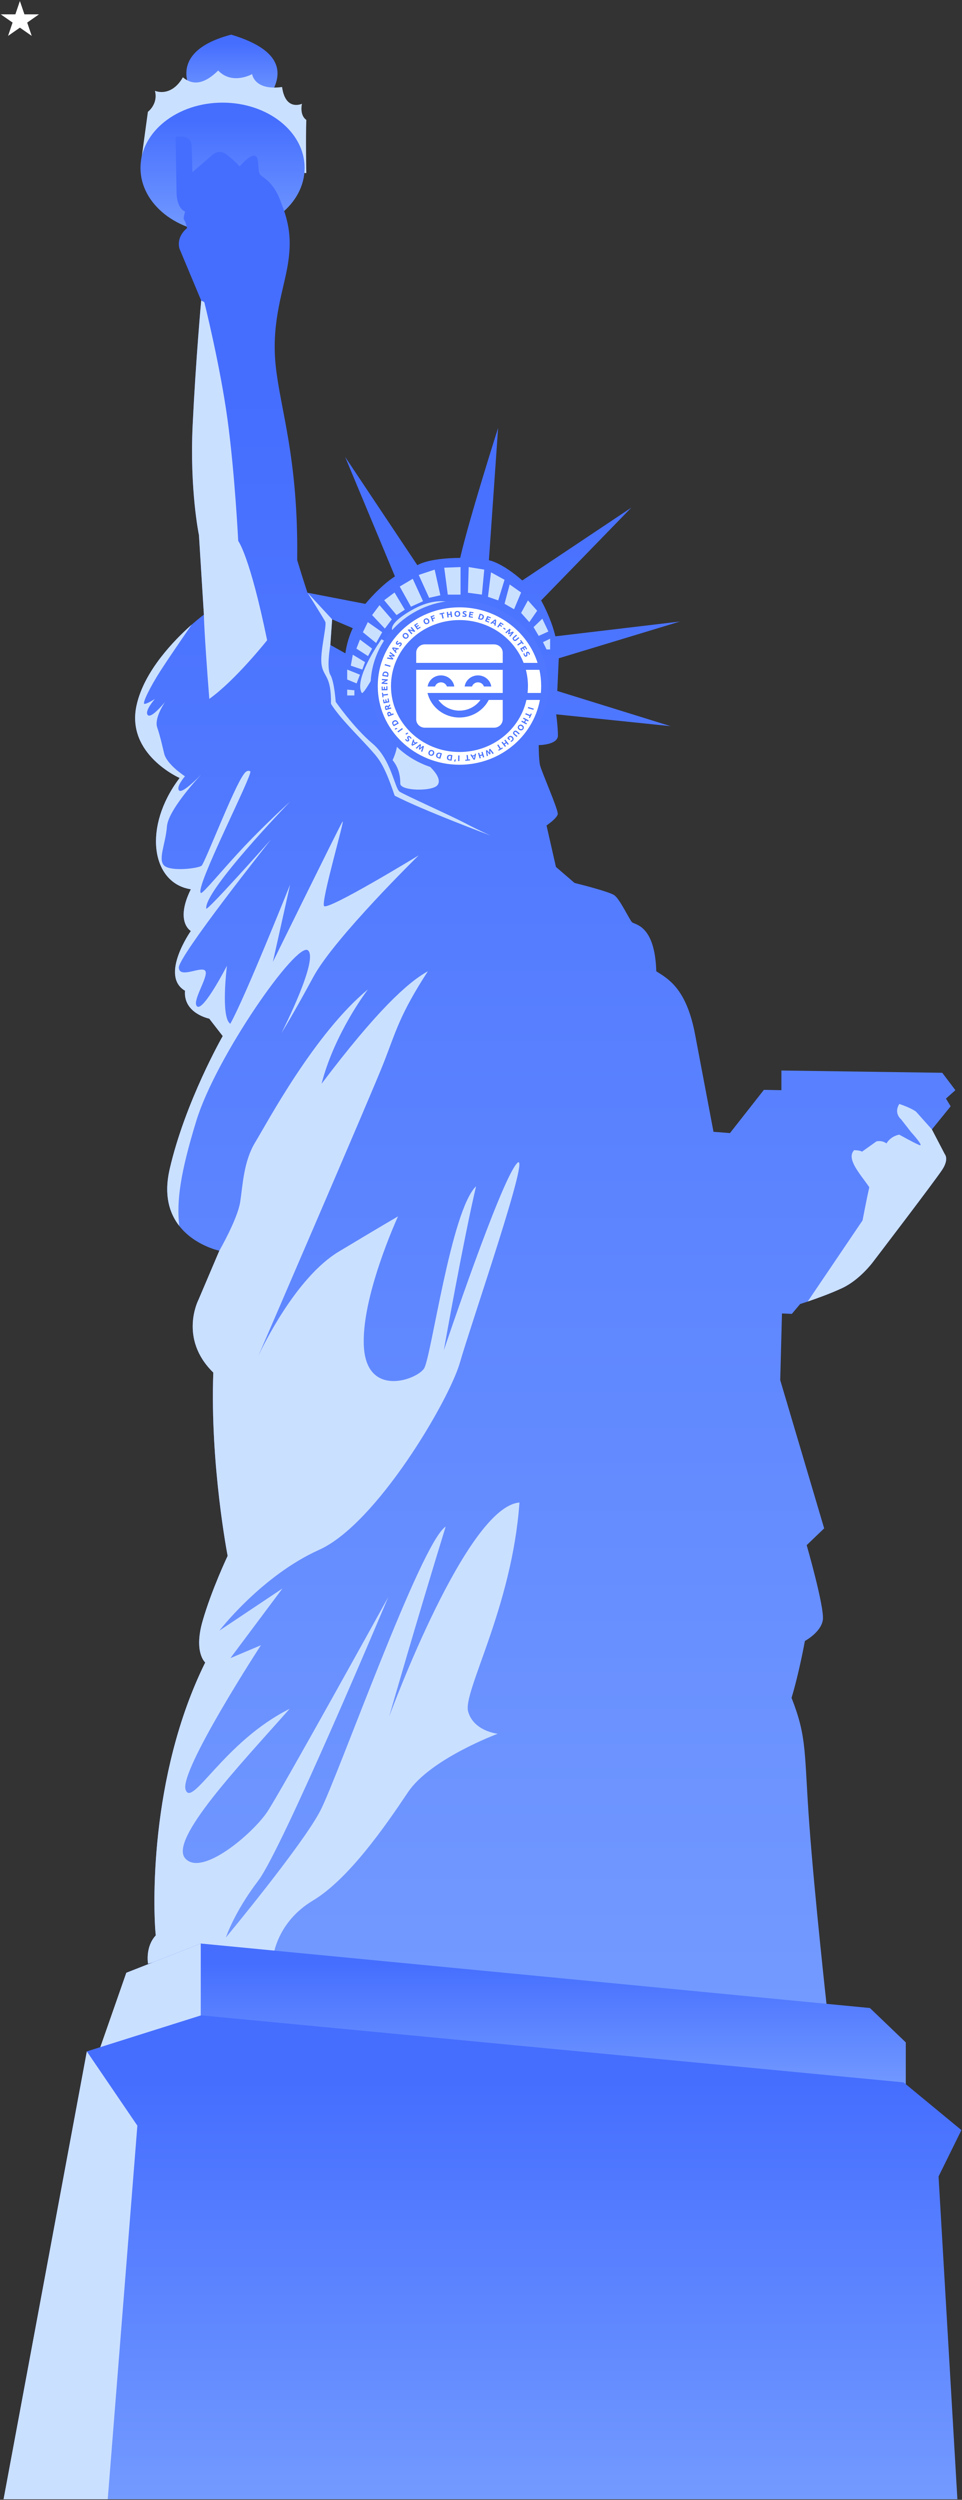 <svg width="308" height="800" viewBox="0 0 308 800" fill="none" xmlns="http://www.w3.org/2000/svg">
    <rect x="0" y="0" width="308" height="800" fill="#333333" stroke="none"/>
    <path d="M61.023 28.522C61.023 28.522 53.478 16.451 74.021 11.086C92.999 16.766 90.1 25.729 85.223 32.23L61.023 28.522Z" fill="url(#paint0_linear_1844:16902)"/>
    <path d="M45.258 51.087L47.35 35.781C47.35 35.781 50.694 33.304 49.607 29.075C52.836 30.211 56.279 28.76 58.552 24.736C62.11 27.734 65.883 26.487 69.853 22.574C74.383 27.324 80.726 23.71 80.726 23.71C80.726 23.71 81.368 29.075 90.314 27.844C91.384 35.687 96.672 33.209 96.672 33.209C96.672 33.209 95.816 36.823 98.073 38.369C97.859 44.255 98.073 55.395 98.073 55.395L45.258 51.087Z" fill="#CAE0FF"/>
    <path d="M71.254 74.628C85.765 74.628 97.529 65.275 97.529 53.737C97.529 42.199 85.765 32.845 71.254 32.845C56.742 32.845 44.978 42.199 44.978 53.737C44.978 65.275 56.742 74.628 71.254 74.628Z" fill="url(#paint1_linear_1844:16902)"/>
    <path d="M302.864 351.57L305.879 348.888L301.678 343.318L250.181 342.592V348.888L244.58 348.777L233.707 362.616L228.436 362.205C228.436 362.205 225.306 345.7 222.522 330.947C219.721 316.194 213.791 313.196 210.117 310.829C209.689 295.965 203.231 295.965 202.374 295.145C201.501 294.324 198.486 287.713 196.658 286.482C194.846 285.235 183.956 282.569 183.956 282.569L177.993 277.441L174.978 264.17C174.978 264.17 178.355 261.898 178.57 260.525C178.784 259.153 173.331 246.829 172.903 244.904C172.474 242.995 172.474 238.451 172.474 238.451C172.474 238.451 178.718 238.451 178.635 235.279C178.57 232.123 178.075 228.604 178.075 228.604L214.697 232.391L178.421 221.125L178.899 210.664L217.678 198.908L177.812 203.642C176.411 197.662 173.249 192.155 173.249 192.155L202.127 162.459L167.219 185.764C160.481 179.863 156.528 179.295 156.528 179.295L159.476 136.944C159.476 136.944 150.284 165.757 147.335 178.538C136.792 178.617 133.629 180.889 133.629 180.889L110.5 146.222L126.446 184.455C121.554 187.626 116.974 193.26 116.974 193.26L98.441 189.678C98.441 189.678 97.008 185.433 95.146 179.232C95.575 146.633 89.677 130.964 88.244 116.794C86.81 102.625 90.978 92.59 92.263 83.927C93.565 75.248 92.082 70.168 89.726 64.077C87.354 57.986 84.224 56.961 83.269 55.824C82.297 54.688 83.269 50.144 81.539 49.844C79.809 49.529 76.745 53.252 76.745 53.252C76.745 53.252 74.966 51.28 72.429 49.371C69.908 47.462 67.75 49.781 67.75 49.781L61.605 55.099C61.605 55.099 61.507 50.302 61.342 46.546C61.177 42.775 56.218 43.848 56.218 43.848L56.515 61.158C56.515 61.158 56.301 66.444 59.25 67.69C58.311 71.335 59.019 69.063 59.892 72.992C56.087 76.211 57.52 79.714 57.52 79.714L64.406 96.156C64.406 96.156 62.693 114.996 61.688 135.919C60.683 156.81 63.698 171.264 63.698 171.264L65.279 196.699C65.279 196.699 63.698 197.867 61.375 199.902C55.873 204.794 46.169 214.672 43.731 225.717C40.288 241.401 57.52 248.975 57.52 248.975C45.609 264.644 48.476 282.663 61.111 284.588C55.938 295.05 61.111 297.937 61.111 297.937C61.111 297.937 51.062 312.233 59.25 317.062C58.657 324.336 66.992 325.992 66.992 325.992L71.308 331.562C71.308 331.562 59.25 352.612 54.291 374.276C52.38 382.608 54.291 388.367 57.388 392.312C62.314 398.623 70.221 400.264 70.221 400.264L63.549 415.949C63.549 415.949 57.092 428.319 68.294 439.254C67.207 468.761 72.874 497.92 72.874 497.92C72.874 497.92 67.717 508.792 64.834 518.828C61.968 528.863 65.707 532.035 65.707 532.035C47.603 568.61 49.003 611.435 49.876 619.371C46.417 623.08 47.389 628.444 47.389 628.444L62.907 623.9L87.519 625.936L264.728 642.33C264.728 642.33 260.856 607.395 259.126 584.026C257.413 560.642 258.484 556.24 253.427 543.348C255.898 535.19 257.693 525.155 257.693 525.155C257.693 525.155 262.866 522.394 263.443 518.417C264.019 514.425 258.27 494.481 258.27 494.481L263.871 489.116L249.802 441.668L250.362 420.335L253.525 420.477L256.178 417.321C256.178 417.321 257.117 417.022 258.583 416.532C261.318 415.601 265.881 413.976 269.62 412.225C275.353 409.542 279.521 403.83 279.521 403.83C279.521 403.83 299.487 377.716 301.711 374.276C303.935 370.821 302.42 369.322 302.42 369.322L298.334 361.479L304.364 354.048L302.864 351.57ZM110.582 209.086L105.772 206.403L106.348 198.214L112.954 201.039C112.954 201.039 111.225 204.336 110.582 209.086Z" fill="url(#paint2_linear_1844:16902)"/>
    <path d="M134.057 273.733C134.057 273.733 107.057 300.147 100.319 312.644C93.927 324.478 90.468 330.048 90.105 330.616C90.731 329.401 102.082 306.916 98.589 304.123C94.998 301.235 69.151 338.095 62.841 358.734C57.734 375.365 56.482 384.391 57.388 392.312C54.308 388.367 52.397 382.608 54.291 374.276C59.25 352.612 71.309 331.563 71.309 331.563L66.993 325.993C66.993 325.993 58.657 324.336 59.233 317.062C51.046 312.249 61.095 297.938 61.095 297.938C61.095 297.938 55.922 295.05 61.095 284.589C48.459 282.664 45.593 264.644 57.504 248.975C57.504 248.975 40.272 241.401 43.715 225.733C46.137 214.688 55.84 204.794 61.358 199.918C58.558 203.974 53.781 210.948 51.474 214.53C48.097 219.753 45.445 225.181 46.236 225.26C46.993 225.323 49.415 223.792 49.596 223.682C49.431 223.887 46.186 227.563 47.306 228.826C48.394 230.056 52.413 225.165 52.858 224.613C52.496 225.165 49.365 229.899 50.321 232.755C51.326 235.784 51.688 237.504 52.545 241.102C53.402 244.715 59.217 248.423 59.217 248.423C59.217 248.423 56.153 251.973 57.388 253.015C58.443 253.883 63.088 249.228 64.456 247.839C62.545 249.875 53.846 259.468 53.451 264.47C53.023 270.088 50.453 275.105 52.611 277.046C54.769 278.971 63.451 277.93 64.538 277.046C65.609 276.147 75.015 251.532 78.178 247.603C78.178 247.603 79.035 246.23 80.122 246.845C81.193 247.461 62.1 284.525 64.324 285.772C64.933 286.119 71.21 278.293 78.244 270.845C84.982 263.713 92.445 256.928 92.873 256.549C92.049 257.401 65.263 285.172 66.037 290.774C66.251 291.721 86.053 269.457 86.761 268.652C85.904 269.788 56.894 306.237 57.24 309.756C57.586 313.338 64.785 308.872 65.773 310.782C66.778 312.707 61.111 320.833 63.187 322.127C65.279 323.437 72.659 309.062 72.659 309.062C72.659 309.062 70.584 325.567 73.73 327.634C78.261 319.65 92.445 284.194 92.889 283.09L87.371 307.815C87.371 307.815 108.474 264.896 109.627 262.987C110.78 261.062 102.741 288.297 103.746 289.938C104.767 291.594 134.057 273.733 134.057 273.733Z" fill="#CAE0FF"/>
    <path d="M159.345 554.851C159.345 554.851 137.797 562.835 130.615 573.565C123.432 584.295 111.653 601.352 100.171 608.232C88.689 615.111 87.519 625.936 87.519 625.936L62.907 623.9L47.405 628.445C47.405 628.445 46.433 623.08 49.876 619.372C49.02 611.435 47.62 568.626 65.708 532.035C65.708 532.035 61.985 528.863 64.851 518.828C67.718 508.792 72.89 497.921 72.89 497.921C72.89 497.921 67.223 468.761 68.294 439.254C57.092 428.32 63.55 415.949 63.55 415.949L70.222 400.264C70.222 400.264 76.037 390.15 76.894 384.691C77.75 379.231 77.964 371.704 81.737 365.519C85.509 359.334 100.682 330.758 117.814 316.62C117.485 317.046 107.09 330.695 102.955 346.837C120.401 323.736 130.417 314.442 136.99 310.829C127.946 324.762 126.76 330.127 122.888 340.02C119.132 349.614 84.883 428.903 82.742 433.858C83.928 431.318 94.669 408.832 108.49 400.533C122.674 392.012 127.172 389.424 127.435 389.267C127.27 389.645 115.393 415.507 116.529 431.349C117.683 447.302 133.481 441.527 135.771 437.945C138.077 434.363 144.387 387.326 152.426 379.626C148.456 396.414 142.278 431.065 142.097 432.138C142.509 430.923 159.954 378.994 165.358 372.462C170.811 365.866 150.713 423.901 147.27 436.004C143.827 448.106 120.566 487.727 102.181 495.98C83.796 504.232 70.238 521.842 70.238 521.842L90.418 508.366L73.763 530.646L83.532 526.512C83.532 526.512 57.389 566.67 59.415 572.729C61.425 578.772 71.754 557.329 92.725 546.867C76.926 564.745 54.028 588.681 59.3 594.725C64.588 600.768 80.946 586.741 85.542 579.877C90.089 573.06 123.646 512.311 124.305 511.112C123.794 512.343 90.369 591.774 82.676 601.873C74.917 612.05 72.33 620.034 72.33 620.034C72.33 620.034 96.744 590.606 102.494 579.593C108.227 568.595 134.651 493.771 142.69 488.548C133.432 518.623 124.997 547.924 124.618 549.297C125.376 547.262 149.428 482.189 166.313 480.848C163.941 514.41 148.159 541.36 149.872 547.688C151.586 554.031 159.345 554.851 159.345 554.851Z" fill="#CAE0FF"/>
    <path d="M85.526 204.889C85.526 204.889 75.394 217.685 67.009 223.666C65.279 201.386 65.279 196.699 65.279 196.699L63.698 171.264C63.698 171.264 60.683 156.826 61.688 135.919C62.693 115.012 64.423 96.171 64.423 96.171L65.411 96.686C65.411 96.686 70.452 116.81 72.825 134.136C75.197 151.461 76.268 173.126 76.268 173.126C76.268 173.126 79.925 177.654 85.526 204.889Z" fill="#CAE0FF"/>
    <path d="M113.466 222.562H111.159V220.7L113.466 220.905V222.562Z" fill="#CAE0FF"/>
    <path d="M114.174 218.711L111.159 217.465V214.277L115.245 215.918L114.174 218.711Z" fill="#CAE0FF"/>
    <path d="M116.003 214.278L112.312 213.031L112.955 209.528L116.876 211.895L116.003 214.278Z" fill="#CAE0FF"/>
    <path d="M114.108 207.571L117.831 209.97L119.133 207.571L115.245 204.684L114.108 207.571Z" fill="#CAE0FF"/>
    <path d="M116.183 202.332L120.417 205.772L122.361 202.332L117.765 199.098L116.183 202.332Z" fill="#CAE0FF"/>
    <path d="M119.132 196.842L123.218 201.165L125.442 198.215L121.504 193.67L119.132 196.842Z" fill="#CAE0FF"/>
    <path d="M123.004 192.092L126.958 196.842L129.61 195.122L126.315 189.615L123.004 192.092Z" fill="#CAE0FF"/>
    <path d="M127.979 187.706L131.57 194.159L135.441 192.408L132.146 185.229L127.979 187.706Z" fill="#CAE0FF"/>
    <path d="M134.058 183.998L137.386 191.319L140.993 190.499L139.165 182.293L134.058 183.998Z" fill="#CAE0FF"/>
    <path d="M142.229 181.678L143.366 190.293H147.451V181.473L142.229 181.678Z" fill="#CAE0FF"/>
    <path d="M150.054 181.473L149.823 189.694L154.288 190.293L155.045 182.293L150.054 181.473Z" fill="#CAE0FF"/>
    <path d="M157.204 183.161L156.232 191.003L159.51 192.139L161.536 185.544L157.204 183.161Z" fill="#CAE0FF"/>
    <path d="M163.184 187.043L161.536 193.228L164.584 194.98L166.841 189.615L163.184 187.043Z" fill="#CAE0FF"/>
    <path d="M166.841 196.148L169.46 199.098L171.98 195.453L169.032 192.14L166.841 196.148Z" fill="#CAE0FF"/>
    <path d="M170.827 200.692L172.475 203.5L175.572 202.096L173.628 198.009L170.827 200.692Z" fill="#CAE0FF"/>
    <path d="M173.842 205.504L176.132 204.399V207.839H174.995L173.842 205.504Z" fill="#CAE0FF"/>
    <path d="M157.039 267.389C157.039 267.389 153.299 265.733 148.851 263.397C144.403 261.062 129.61 254.451 127.962 253.362C126.315 252.257 125.294 243.042 119.264 237.961C113.235 232.865 107.485 224.612 107.485 224.612C107.485 224.612 107.057 218.143 105.756 215.95C104.471 213.756 105.756 206.388 105.756 206.388L106.332 198.198L98.458 189.678C98.458 189.678 103.499 197.741 104.125 198.924C104.751 200.108 102.28 208.975 102.988 212.92C103.713 216.865 106.069 216.171 105.97 225.244C108.639 229.583 114.404 235.2 117.815 238.956C121.208 242.711 122.757 243.989 126.364 254.64C135.82 259.484 157.039 267.389 157.039 267.389Z" fill="#CAE0FF"/>
    <path d="M131.834 216.944C131.834 216.944 130.153 214.703 131.718 213.504C133.3 212.305 134.947 211.406 135.31 212.052C135.672 212.699 131.899 215.114 133.415 215.966C134.931 216.818 138.258 213.015 140.087 214.766C141.916 216.518 140.762 218.522 142.459 218.206C144.14 217.891 145.902 216.628 147.27 215.934C148.637 215.24 150.35 211.122 152.146 211.595C153.941 212.084 155.441 216.344 155.951 217.228C156.462 218.127 153.579 218.806 153.579 218.806C153.579 218.806 148.736 219.185 148.62 222.688C152.607 222.688 153.579 222.688 153.579 222.688C153.579 222.688 149.807 226.301 147.879 226.506C145.952 226.711 146.479 221.141 146.479 221.141C146.479 221.141 140.779 222.893 138.077 225.37C135.392 227.847 135.062 231.145 136.347 233.938C136.776 236.305 128.506 230.419 128.061 225.686C127.419 219.011 131.834 216.944 131.834 216.944Z" fill="#CAE0FF"/>
    <path d="M115.788 221.693C116.349 222.703 120.418 214.467 122.246 212.621C124.075 210.759 125.689 207.256 124.717 206.325C123.745 205.394 122.131 204.573 122.131 204.573C122.131 204.573 113.202 217.054 115.788 221.693Z" fill="#CAE0FF"/>
    <path d="M126.315 202.68C128.111 204.021 129.758 203.579 132.196 201.922C134.634 200.266 142.756 194.49 145.902 193.67C143.168 191.682 137.797 192.013 132.69 194.774C127.6 197.52 123.729 200.755 126.315 202.68Z" fill="#CAE0FF"/>
    <path d="M124.833 233.149C124.553 233.007 128.062 231.192 128.062 231.192C128.062 231.192 134.42 234.19 134.519 236.037C134.635 237.898 133.333 240.581 135.92 242.017C138.506 243.468 137.435 245.015 137.748 245.425C138.078 245.835 141.62 249.038 140.12 251.2C138.621 253.362 128.16 253.157 128.16 250.79C128.16 248.423 127.732 245.741 125.689 243.263C127.534 239.334 128.177 234.9 124.833 233.149Z" fill="#CAE0FF"/>
    <path d="M289.999 653.612V668.476L63.138 655.001L32.958 653.202L40.437 631.332L64.275 621.975L278.517 642.614L289.999 653.612Z" fill="url(#paint3_linear_1844:16902)"/>
    <path d="M301.712 374.261C299.488 377.701 279.522 403.831 279.522 403.831C279.522 403.831 275.354 409.543 269.621 412.225C265.881 413.976 261.318 415.602 258.6 416.517L276.161 390.56C276.161 390.56 277.446 383.76 278.319 379.941C275.518 375.807 270.774 370.868 273.476 368.075C275.749 368.17 275.963 368.58 275.963 368.58L280.592 365.283C280.592 365.283 282.207 364.778 283.821 365.914C285.337 363.436 287.923 363.121 287.923 363.121C287.923 363.121 292.338 365.598 294.266 366.419C296.193 367.239 291.679 362.285 291.679 362.285L288.45 358.15C288.45 358.15 286.078 356.289 287.923 353.291C291.91 354.632 293.294 355.768 293.294 355.768L298.368 361.448L302.453 369.29C302.437 369.322 303.936 370.821 301.712 374.261Z" fill="#CAE0FF"/>
    <path d="M64.275 621.975V654.748L63.138 655.001L31.212 657.699L40.437 631.332L64.275 621.975Z" fill="#CAE0FF"/>
    <path d="M300.493 696.531L306.522 799.812H1.147L27.802 656.499L64.407 644.949L289.291 666.409L307.807 681.683L300.493 696.531Z" fill="url(#paint4_linear_1844:16902)"/>
    <path d="M43.979 680.263L34.495 799.812H1.147L27.802 656.5L43.979 680.263Z" fill="#CAE0FF"/>
    <path d="M6.369 0.33L7.819 4.59H12.481L8.709 7.226L10.158 11.486L6.369 8.851L2.58 11.486L4.03 7.226L0.241 4.59H4.92L6.369 0.33Z" fill="white"/>
    <path d="M174.704 219.414C174.704 234.256 162.282 246.288 146.959 246.288C131.637 246.288 119.284 234.257 119.284 219.415C119.284 204.573 131.637 192.54 146.959 192.54C162.282 192.54 174.704 204.571 174.704 219.414Z" fill="white"/>
    <path fill-rule="evenodd" clip-rule="evenodd" d="M147.105 192.139C162.827 192.139 175.572 204.411 175.572 219.548C175.572 234.686 162.827 246.957 147.105 246.957C131.383 246.957 118.637 234.686 118.637 219.548C118.637 204.411 131.383 192.139 147.105 192.139ZM147.105 240.66C134.995 240.66 125.178 231.208 125.178 219.548C125.178 207.888 134.995 198.436 147.105 198.436C156.508 198.436 164.529 204.134 167.645 212.14L172.114 212.14C168.829 201.845 158.875 194.361 147.105 194.361C132.658 194.361 120.946 205.638 120.946 219.548C120.946 233.458 132.658 244.735 147.105 244.735C159.977 244.735 170.678 235.783 172.858 223.993L168.546 223.993C166.426 233.519 157.632 240.66 147.105 240.66ZM160.954 214.362H133.257V230.215C133.257 231.673 134.472 232.858 135.981 232.882L136.026 232.882H158.185C159.699 232.882 160.93 231.712 160.954 230.259L160.954 230.215V223.993L156.481 223.993L156.429 224.092C154.704 227.373 151.169 229.623 147.088 229.623C142.152 229.623 138.014 226.332 136.912 221.905L136.88 221.77L160.954 221.77V214.362ZM153.824 223.993H140.351L140.395 224.055C141.869 226.088 144.317 227.418 147.087 227.418C149.858 227.418 152.305 226.088 153.779 224.055L153.824 223.993ZM172.709 214.362L168.366 214.362C168.801 216.022 169.032 217.759 169.032 219.548C169.032 220.299 168.992 221.04 168.912 221.771L173.164 221.771C173.23 221.039 173.264 220.297 173.264 219.548C173.264 217.771 173.073 216.036 172.709 214.362ZM141.181 216.14C143.329 216.14 145.111 217.655 145.436 219.636L145.446 219.696H143.085L143.075 219.669C142.807 218.909 142.06 218.363 141.181 218.363C140.301 218.363 139.554 218.909 139.286 219.669L139.277 219.696H136.916L136.925 219.636C137.25 217.655 139.032 216.14 141.181 216.14ZM153.029 216.14C155.178 216.14 156.959 217.655 157.284 219.636L157.294 219.696H154.933L154.923 219.669C154.655 218.909 153.908 218.363 153.029 218.363C152.149 218.363 151.402 218.909 151.134 219.669L151.125 219.696H148.764L148.773 219.636C149.099 217.655 150.88 216.14 153.029 216.14ZM158.185 206.214H136.026C134.512 206.214 133.281 207.384 133.257 208.837L133.257 208.881V212.14H160.954V208.881C160.954 207.423 159.739 206.238 158.23 206.214L158.185 206.214Z" fill="#4F77FF"/>
    <path fill-rule="evenodd" clip-rule="evenodd" d="M146.77 195.574C146.883 195.612 146.983 195.67 147.069 195.748C147.155 195.825 147.224 195.922 147.275 196.038C147.326 196.154 147.353 196.288 147.356 196.442C147.359 196.596 147.338 196.732 147.293 196.849C147.248 196.967 147.185 197.066 147.104 197.146C147.023 197.226 146.926 197.287 146.813 197.329C146.7 197.371 146.578 197.393 146.447 197.396C146.319 197.398 146.199 197.381 146.085 197.343C145.971 197.306 145.871 197.248 145.785 197.171C145.699 197.094 145.63 196.998 145.58 196.882C145.529 196.767 145.502 196.632 145.498 196.478C145.495 196.324 145.517 196.189 145.565 196.071C145.613 195.953 145.679 195.854 145.762 195.773C145.846 195.692 145.944 195.63 146.055 195.588C146.166 195.546 146.284 195.524 146.408 195.522C146.535 195.519 146.656 195.537 146.77 195.574ZM149.177 195.623C149.088 195.59 148.981 195.569 148.856 195.56C148.75 195.552 148.654 195.558 148.568 195.576C148.482 195.595 148.407 195.625 148.345 195.668C148.282 195.71 148.232 195.763 148.194 195.827C148.156 195.891 148.134 195.964 148.128 196.047C148.121 196.129 148.131 196.201 148.156 196.261C148.182 196.321 148.218 196.373 148.263 196.417C148.308 196.461 148.36 196.499 148.418 196.53C148.477 196.561 148.536 196.589 148.595 196.615C148.731 196.67 148.826 196.719 148.88 196.762C148.935 196.805 148.959 196.856 148.955 196.915C148.952 196.942 148.946 196.967 148.935 196.988C148.924 197.01 148.907 197.028 148.882 197.043C148.858 197.058 148.826 197.068 148.786 197.075C148.747 197.082 148.698 197.083 148.639 197.078C148.521 197.069 148.422 197.05 148.342 197.021C148.263 196.992 148.196 196.96 148.143 196.927L147.999 197.238C148.023 197.254 148.053 197.271 148.088 197.289C148.124 197.308 148.167 197.326 148.216 197.343C148.266 197.361 148.324 197.377 148.39 197.391C148.455 197.406 148.529 197.416 148.611 197.422C148.856 197.44 149.044 197.408 149.173 197.325C149.302 197.242 149.373 197.117 149.387 196.949C149.393 196.863 149.388 196.789 149.369 196.727C149.351 196.665 149.32 196.61 149.276 196.562C149.232 196.513 149.176 196.47 149.107 196.431C149.038 196.391 148.957 196.351 148.863 196.31C148.817 196.291 148.776 196.272 148.739 196.255C148.702 196.237 148.669 196.218 148.641 196.198C148.613 196.178 148.592 196.156 148.577 196.132C148.563 196.109 148.557 196.08 148.56 196.048C148.564 195.993 148.589 195.953 148.635 195.93C148.681 195.906 148.754 195.898 148.855 195.906C148.944 195.913 149.02 195.928 149.082 195.953C149.144 195.977 149.2 196.005 149.25 196.034L149.396 195.725C149.339 195.69 149.267 195.656 149.177 195.623ZM144.552 195.67L144.787 197.453L144.37 197.504L144.271 196.748L143.571 196.833L143.671 197.589L143.254 197.64L143.019 195.858L143.435 195.807L143.525 196.488L144.225 196.403L144.135 195.721L144.552 195.67ZM151.598 195.935L150.355 195.737L150.051 197.51L151.356 197.718L151.413 197.383L150.523 197.241L150.596 196.814L151.332 196.931L151.388 196.603L150.652 196.486L150.712 196.138L151.541 196.27L151.598 195.935ZM142.203 196.006L142.282 196.343L141.733 196.462L142.065 197.878L141.655 197.967L141.323 196.551L140.774 196.67L140.696 196.334L142.203 196.006ZM153.585 196.387C153.682 196.398 153.782 196.416 153.885 196.44L153.95 196.456C154.025 196.475 154.09 196.492 154.146 196.509C154.298 196.555 154.431 196.613 154.545 196.683C154.659 196.753 154.748 196.837 154.815 196.935C154.881 197.033 154.92 197.144 154.932 197.269C154.944 197.394 154.925 197.534 154.875 197.689C154.827 197.838 154.761 197.96 154.678 198.056C154.594 198.152 154.496 198.224 154.384 198.27C154.273 198.316 154.147 198.338 154.009 198.336C153.87 198.334 153.722 198.31 153.564 198.263C153.492 198.241 153.409 198.213 153.315 198.178C153.221 198.144 153.131 198.104 153.044 198.058L153.585 196.387ZM139.106 197.168L138.984 196.849L137.811 197.264L138.455 198.95L138.85 198.811L138.584 198.115L139.276 197.87L139.155 197.551L138.462 197.796L138.327 197.443L139.106 197.168ZM156.011 197.119L157.174 197.586L157.038 197.9L156.263 197.588L156.122 197.913L156.81 198.19L156.677 198.496L155.989 198.219L155.815 198.619L156.648 198.954L156.512 199.267L155.292 198.776L156.011 197.119ZM137.134 198.092C137.038 198.007 136.934 197.947 136.822 197.91C136.71 197.874 136.594 197.861 136.474 197.872C136.354 197.884 136.237 197.916 136.122 197.969C136.011 198.021 135.913 198.088 135.83 198.171C135.747 198.254 135.684 198.348 135.643 198.456C135.602 198.563 135.585 198.68 135.593 198.806C135.6 198.932 135.638 199.064 135.707 199.203C135.777 199.342 135.859 199.453 135.955 199.538C136.052 199.623 136.155 199.683 136.267 199.719C136.378 199.755 136.494 199.767 136.614 199.756C136.734 199.744 136.851 199.712 136.966 199.659C137.084 199.604 137.185 199.535 137.27 199.452C137.355 199.368 137.417 199.274 137.456 199.169C137.495 199.063 137.51 198.948 137.5 198.823C137.491 198.698 137.451 198.566 137.382 198.428C137.313 198.289 137.23 198.177 137.134 198.092ZM158.512 198.21L158.863 198.391C158.857 198.528 158.848 198.668 158.836 198.81C158.827 198.929 158.815 199.052 158.802 199.18L158.793 199.257C158.778 199.39 158.76 199.53 158.74 199.676L158.73 199.75C158.705 199.924 158.676 200.112 158.644 200.315L158.247 200.111C158.259 200.046 158.271 199.98 158.282 199.911L158.315 199.705L157.672 199.375L157.513 199.516L157.435 199.587C157.41 199.61 157.385 199.633 157.361 199.656L156.976 199.458L157.079 199.367C157.197 199.263 157.309 199.165 157.415 199.075L157.53 198.977C157.624 198.897 157.716 198.821 157.805 198.749C157.929 198.649 158.049 198.554 158.164 198.465C158.28 198.377 158.396 198.292 158.512 198.21ZM161.255 199.777L160.212 199.114L159.184 200.614L159.534 200.836L159.959 200.218L160.574 200.609L160.769 200.326L160.153 199.934L160.368 199.621L161.06 200.061L161.255 199.777ZM133.612 199.363L133.808 199.645L133.11 200.096L133.314 200.389L133.933 199.989L134.125 200.265L133.505 200.664L133.756 201.024L134.505 200.541L134.702 200.823L133.603 201.531L132.565 200.038L133.612 199.363ZM131.778 200.622L132.96 202.012L132.687 202.227C132.459 202.141 132.225 202.064 131.985 201.994C131.744 201.924 131.504 201.869 131.265 201.827L132.039 202.738L131.718 202.991L130.536 201.6L130.801 201.392C130.884 201.4 130.981 201.414 131.091 201.434C131.201 201.455 131.316 201.479 131.436 201.506C131.556 201.534 131.677 201.564 131.801 201.598L131.946 201.637C132.017 201.657 132.086 201.677 132.153 201.697L131.455 200.876L131.778 200.622ZM163.467 201.45L163.171 201.188C163.098 201.245 163.021 201.308 162.938 201.378L162.853 201.45C162.738 201.548 162.619 201.653 162.498 201.763C162.377 201.873 162.256 201.984 162.136 202.095C162.05 202.175 161.968 202.252 161.89 202.326L161.798 202.413L162.099 202.68C162.184 202.596 162.273 202.508 162.369 202.416L162.516 202.274C162.668 202.129 162.823 201.985 162.984 201.843L162.844 202.226L162.754 202.468L162.677 202.681L162.621 202.832L162.837 203.024L163.151 202.889L163.446 202.76L163.582 202.702L163.621 202.685L163.831 202.595C163.697 202.76 163.561 202.922 163.423 203.079C163.316 203.201 163.214 203.316 163.118 203.423L163.038 203.512L163.339 203.779C163.433 203.67 163.533 203.554 163.639 203.429L163.745 203.304C163.815 203.221 163.885 203.138 163.954 203.054C164.058 202.929 164.156 202.807 164.249 202.688C164.342 202.57 164.424 202.461 164.494 202.361L164.213 202.112C164.165 202.127 164.11 202.147 164.047 202.17L163.982 202.194C163.922 202.217 163.859 202.241 163.793 202.268L163.693 202.308C163.591 202.35 163.487 202.394 163.382 202.439L163.086 202.568L163.195 202.274C163.234 202.169 163.271 202.066 163.306 201.964C163.341 201.863 163.372 201.767 163.4 201.678L163.42 201.613C163.432 201.572 163.444 201.534 163.453 201.499L163.467 201.45ZM130.522 202.847C130.408 202.739 130.291 202.66 130.171 202.612C130.05 202.563 129.931 202.54 129.813 202.542C129.695 202.544 129.582 202.57 129.473 202.619C129.364 202.669 129.265 202.738 129.175 202.825C129.088 202.91 129.02 203.005 128.971 203.11C128.922 203.215 128.897 203.324 128.896 203.439C128.895 203.553 128.919 203.668 128.971 203.785C129.022 203.901 129.104 204.013 129.218 204.121C129.332 204.229 129.449 204.307 129.569 204.356C129.689 204.405 129.808 204.428 129.926 204.425C130.043 204.422 130.156 204.396 130.265 204.346C130.374 204.297 130.473 204.228 130.562 204.141C130.654 204.051 130.726 203.953 130.776 203.847C130.827 203.741 130.852 203.632 130.852 203.52C130.851 203.408 130.825 203.295 130.772 203.18C130.719 203.066 130.636 202.955 130.522 202.847ZM165.268 203.091L165.544 203.396L164.695 204.107C164.638 204.155 164.595 204.202 164.566 204.248C164.538 204.293 164.52 204.338 164.515 204.38C164.509 204.423 164.515 204.464 164.532 204.503C164.548 204.543 164.573 204.581 164.606 204.618C164.674 204.692 164.752 204.733 164.841 204.739C164.93 204.746 165.032 204.701 165.146 204.606L165.995 203.895L166.271 204.2L165.395 204.933C165.312 205.003 165.226 205.055 165.137 205.091C165.048 205.126 164.958 205.142 164.867 205.138C164.777 205.134 164.686 205.108 164.595 205.06C164.505 205.012 164.416 204.94 164.329 204.844C164.243 204.748 164.182 204.654 164.148 204.562C164.113 204.47 164.1 204.38 164.109 204.294C164.117 204.208 164.146 204.125 164.195 204.046C164.244 203.967 164.31 203.893 164.393 203.824L165.268 203.091ZM167.686 205.998L166.785 204.789L166.494 204.99L166.822 205.431L165.597 206.277L165.842 206.606L167.067 205.759L167.395 206.2L167.686 205.998ZM127.348 205.035L127.542 205.318C127.49 205.343 127.436 205.374 127.382 205.412C127.327 205.45 127.273 205.503 127.22 205.573C127.16 205.65 127.129 205.714 127.125 205.764C127.121 205.814 127.143 205.856 127.189 205.889C127.216 205.908 127.244 205.918 127.272 205.919C127.301 205.92 127.331 205.914 127.364 205.902C127.397 205.89 127.431 205.873 127.466 205.852C127.501 205.831 127.539 205.807 127.58 205.78C127.666 205.725 127.745 205.68 127.816 205.645C127.887 205.609 127.955 205.586 128.021 205.576C128.086 205.566 128.152 205.57 128.216 205.588C128.28 205.605 128.349 205.64 128.421 205.691C128.561 205.791 128.634 205.915 128.638 206.065C128.643 206.214 128.572 206.384 128.426 206.575C128.377 206.639 128.329 206.694 128.282 206.74C128.234 206.785 128.19 206.824 128.148 206.855C128.106 206.887 128.067 206.912 128.033 206.931C127.998 206.951 127.967 206.966 127.941 206.977L127.742 206.695C127.8 206.669 127.863 206.631 127.931 206.582C127.999 206.532 128.068 206.462 128.138 206.37C128.173 206.324 128.199 206.283 128.214 206.248C128.229 206.212 128.236 206.181 128.236 206.153C128.236 206.125 128.23 206.101 128.216 206.081C128.203 206.06 128.185 206.042 128.161 206.026C128.112 205.991 128.054 205.984 127.988 206.005C127.921 206.027 127.828 206.078 127.707 206.16C127.653 206.195 127.597 206.228 127.538 206.26C127.48 206.291 127.419 206.313 127.356 206.327C127.294 206.34 127.229 206.342 127.163 206.331C127.096 206.32 127.028 206.29 126.959 206.241C126.889 206.192 126.837 206.135 126.8 206.07C126.764 206.006 126.744 205.937 126.74 205.863C126.736 205.789 126.749 205.712 126.778 205.632C126.807 205.552 126.853 205.471 126.916 205.389C126.991 205.291 127.066 205.215 127.142 205.159C127.218 205.104 127.287 205.062 127.348 205.035ZM168.14 206.651L168.783 207.695L168.479 207.868L168.051 207.172L167.736 207.352L168.116 207.97L167.82 208.139L167.44 207.521L167.053 207.742L167.513 208.489L167.209 208.662L166.535 207.567L168.14 206.651ZM126.179 207.231C126.032 207.213 125.888 207.197 125.745 207.183L125.54 207.512C125.618 207.628 125.701 207.744 125.786 207.859C125.872 207.975 125.964 208.095 126.063 208.22C126.161 208.344 126.267 208.475 126.38 208.611L126.419 208.657C126.483 208.735 126.551 208.815 126.623 208.899L126.755 209.053L126.98 208.693C126.935 208.644 126.89 208.593 126.843 208.539L126.704 208.379L127.08 207.778L127.292 207.82C127.363 207.835 127.431 207.849 127.497 207.864L127.729 207.493C127.521 207.451 127.327 207.414 127.148 207.382L127.072 207.368C126.921 207.341 126.777 207.317 126.64 207.295C126.479 207.27 126.326 207.249 126.179 207.231ZM168.952 208.541C169.028 208.54 169.101 208.554 169.171 208.585C169.241 208.615 169.306 208.661 169.367 208.723C169.427 208.785 169.481 208.862 169.528 208.953C169.583 209.062 169.619 209.161 169.635 209.252C169.652 209.342 169.658 209.42 169.656 209.485L169.305 209.521C169.306 209.465 169.302 209.405 169.292 209.341C169.283 209.277 169.258 209.206 169.218 209.129C169.174 209.042 169.129 208.985 169.085 208.959C169.041 208.933 168.993 208.932 168.941 208.957C168.911 208.971 168.888 208.991 168.875 209.014C168.861 209.038 168.852 209.067 168.848 209.101C168.844 209.134 168.844 209.171 168.847 209.211C168.851 209.25 168.856 209.294 168.862 209.341C168.872 209.44 168.878 209.528 168.878 209.605C168.879 209.682 168.868 209.751 168.847 209.812C168.827 209.873 168.793 209.927 168.747 209.974C168.701 210.021 168.638 210.063 168.557 210.101C168.401 210.176 168.253 210.18 168.113 210.116C167.973 210.051 167.848 209.913 167.74 209.7C167.703 209.629 167.675 209.562 167.654 209.501C167.634 209.439 167.618 209.383 167.609 209.333C167.599 209.283 167.593 209.238 167.591 209.2C167.59 209.161 167.59 209.128 167.591 209.1L167.943 209.06C167.941 209.121 167.946 209.192 167.961 209.273C167.975 209.354 168.008 209.445 168.061 209.548C168.087 209.599 168.113 209.639 168.139 209.668C168.165 209.697 168.191 209.719 168.216 209.731C168.242 209.744 168.267 209.75 168.292 209.747C168.317 209.745 168.342 209.738 168.368 209.726C168.423 209.7 168.456 209.653 168.466 209.587C168.477 209.52 168.473 209.416 168.453 209.275C168.445 209.213 168.44 209.15 168.438 209.086C168.436 209.021 168.443 208.959 168.46 208.899C168.476 208.839 168.505 208.783 168.545 208.731C168.586 208.679 168.644 208.635 168.722 208.598C168.799 208.562 168.876 208.543 168.952 208.541ZM125.682 209.186C125.424 208.986 125.166 208.796 124.908 208.615L124.727 208.998C124.816 209.056 124.908 209.117 125.003 209.18L125.146 209.276L125.289 209.373C125.384 209.438 125.476 209.503 125.564 209.567C125.652 209.632 125.733 209.692 125.806 209.749C125.717 209.741 125.622 209.73 125.519 209.717C125.417 209.705 125.315 209.692 125.212 209.678C125.11 209.664 125.012 209.651 124.917 209.636L124.8 209.619L124.661 209.599L124.512 209.913L124.59 209.975L124.752 210.104C124.811 210.151 124.872 210.201 124.934 210.252C125.012 210.317 125.09 210.383 125.167 210.449C125.244 210.515 125.316 210.58 125.382 210.643C125.289 210.629 125.188 210.611 125.08 210.589C124.971 210.568 124.86 210.544 124.746 210.519C124.632 210.493 124.518 210.467 124.406 210.441C124.338 210.425 124.272 210.409 124.208 210.393L124.081 210.361L123.892 210.76C124.202 210.829 124.521 210.892 124.847 210.949C125.174 211.005 125.488 211.05 125.791 211.081L125.95 210.745C125.819 210.621 125.68 210.496 125.531 210.37C125.383 210.244 125.234 210.118 125.085 209.991C125.282 210.017 125.479 210.042 125.675 210.066C125.872 210.09 126.062 210.109 126.245 210.123L126.404 209.786C126.181 209.587 125.94 209.387 125.682 209.186ZM123.259 212.514L125.043 213.039L124.92 213.426L123.136 212.901L123.259 212.514ZM123.594 214.922C123.753 214.949 123.888 214.996 123.997 215.064C124.107 215.132 124.193 215.216 124.254 215.317C124.316 215.418 124.355 215.535 124.371 215.667C124.386 215.8 124.38 215.945 124.351 216.101C124.338 216.173 124.319 216.256 124.296 216.35C124.272 216.444 124.242 216.535 124.206 216.624L122.416 216.319C122.415 216.224 122.421 216.127 122.433 216.026L122.441 215.961C122.451 215.888 122.46 215.823 122.471 215.768C122.498 215.616 122.541 215.482 122.599 215.365C122.657 215.247 122.733 215.151 122.825 215.075C122.917 215 123.027 214.948 123.154 214.921C123.281 214.893 123.428 214.893 123.594 214.922ZM124.149 217.407L122.288 217.28L122.258 217.681L123.357 217.756C123.256 217.811 123.15 217.871 123.04 217.934C122.93 217.998 122.824 218.062 122.721 218.127C122.618 218.192 122.521 218.256 122.43 218.319C122.339 218.382 122.262 218.44 122.198 218.493L122.174 218.821L124.036 218.949L124.065 218.55L122.846 218.467C123.041 218.328 123.248 218.198 123.466 218.078C123.683 217.958 123.903 217.847 124.124 217.746L124.149 217.407ZM124.033 219.616L124.067 220.888L122.202 220.935L122.169 219.722L122.522 219.713L122.543 220.522L122.91 220.513L122.89 219.795L123.235 219.786L123.254 220.504L123.704 220.493L123.68 219.625L124.033 219.616ZM122.689 222.218L122.624 221.679L122.269 221.719L122.445 223.197L122.801 223.158L122.737 222.62L124.235 222.454L124.187 222.052L122.689 222.218ZM124.401 223.495L124.667 224.742L122.839 225.104L122.586 223.915L122.931 223.847L123.1 224.639L123.459 224.568L123.309 223.865L123.647 223.798L123.797 224.501L124.237 224.414L124.056 223.563L124.401 223.495ZM124.974 225.782L124.838 225.35C124.782 225.398 124.725 225.45 124.668 225.505C124.611 225.559 124.557 225.614 124.506 225.67C124.455 225.725 124.407 225.78 124.361 225.835C124.316 225.89 124.276 225.941 124.242 225.989C124.165 225.897 124.078 225.835 123.983 225.803C123.887 225.77 123.777 225.772 123.651 225.809C123.45 225.867 123.324 225.979 123.271 226.144C123.219 226.309 123.233 226.521 123.314 226.779C123.337 226.85 123.366 226.93 123.401 227.018C123.436 227.106 123.475 227.19 123.519 227.269L125.28 226.757L125.158 226.37L124.506 226.559L124.446 226.368C124.477 226.323 124.512 226.276 124.552 226.229C124.593 226.181 124.636 226.131 124.682 226.081C124.728 226.03 124.776 225.98 124.826 225.93L124.974 225.782ZM125.272 228.387C125.166 228.138 125.039 227.964 124.89 227.865C124.74 227.767 124.562 227.758 124.354 227.84C124.148 227.921 124.028 228.045 123.993 228.214C123.959 228.382 123.994 228.59 124.099 228.838C124.128 228.907 124.165 228.986 124.21 229.075C124.255 229.163 124.303 229.245 124.354 229.32L126.058 228.653L125.9 228.279L125.321 228.505L125.272 228.387ZM168.334 228.229L169.712 228.818L169.94 228.323L170.268 228.463L169.64 229.823L169.313 229.683L169.541 229.188L168.163 228.598L168.334 228.229ZM169.277 230.542L167.652 229.659L167.445 230.012L168.135 230.386L167.788 230.978L167.099 230.603L166.892 230.956L168.518 231.838L168.724 231.486L168.103 231.148L168.449 230.557L169.071 230.894L169.277 230.542ZM127.138 230.707C127.037 230.615 126.929 230.55 126.814 230.512C126.7 230.473 126.578 230.462 126.448 230.478C126.319 230.495 126.185 230.542 126.045 230.62C125.899 230.702 125.787 230.793 125.708 230.893C125.63 230.993 125.581 231.101 125.561 231.216C125.541 231.331 125.548 231.451 125.583 231.577C125.617 231.703 125.675 231.832 125.755 231.965C125.785 232.014 125.82 232.069 125.862 232.131L125.9 232.186C125.958 232.27 126.019 232.348 126.083 232.42L127.654 231.539C127.623 231.449 127.584 231.361 127.539 231.274C127.494 231.187 127.452 231.113 127.414 231.05C127.331 230.912 127.239 230.798 127.138 230.707ZM166.896 231.908C167.022 231.937 167.151 231.997 167.281 232.086C167.411 232.176 167.511 232.274 167.58 232.381C167.65 232.488 167.693 232.598 167.711 232.711C167.729 232.824 167.722 232.936 167.69 233.047C167.659 233.158 167.607 233.262 167.535 233.36C167.461 233.459 167.374 233.542 167.275 233.608C167.176 233.673 167.068 233.716 166.952 233.736C166.835 233.756 166.714 233.751 166.587 233.721C166.46 233.692 166.332 233.632 166.202 233.543C166.072 233.453 165.971 233.356 165.9 233.251C165.829 233.146 165.784 233.038 165.766 232.928C165.747 232.817 165.754 232.706 165.787 232.594C165.82 232.481 165.874 232.373 165.95 232.271C166.024 232.171 166.111 232.088 166.21 232.023C166.309 231.957 166.417 231.914 166.532 231.894C166.648 231.873 166.769 231.878 166.896 231.908ZM128.988 233.314L128.734 232.992L127.248 234.079L127.502 234.401L128.988 233.314ZM165.542 234.012C165.46 233.942 165.376 233.889 165.288 233.852C165.2 233.816 165.112 233.799 165.022 233.802C164.931 233.805 164.841 233.829 164.75 233.874C164.66 233.919 164.571 233.989 164.484 234.083C164.396 234.179 164.334 234.273 164.296 234.366C164.259 234.459 164.244 234.549 164.251 234.636C164.259 234.723 164.287 234.807 164.335 234.887C164.383 234.968 164.448 235.043 164.53 235.113L165.4 235.853L165.678 235.55L164.835 234.832C164.722 234.736 164.663 234.645 164.658 234.559C164.654 234.473 164.685 234.393 164.753 234.319C164.786 234.283 164.822 234.254 164.861 234.233C164.9 234.212 164.941 234.201 164.986 234.201C165.03 234.201 165.078 234.211 165.129 234.233C165.18 234.254 165.234 234.289 165.29 234.337L166.133 235.056L166.411 234.753L165.542 234.012ZM163.832 235.576C163.718 235.52 163.603 235.489 163.488 235.484C163.372 235.478 163.258 235.498 163.145 235.542C163.033 235.586 162.925 235.654 162.822 235.745C162.702 235.852 162.609 235.95 162.543 236.039C162.476 236.127 162.431 236.195 162.408 236.242L163.035 236.894L163.344 236.62L162.903 236.161C162.917 236.141 162.936 236.119 162.96 236.096C162.973 236.083 162.989 236.067 163.007 236.051L163.046 236.016C163.109 235.96 163.174 235.921 163.242 235.899C163.309 235.878 163.377 235.872 163.445 235.882C163.514 235.892 163.581 235.916 163.647 235.955C163.714 235.993 163.778 236.045 163.84 236.11C163.968 236.243 164.037 236.376 164.047 236.51C164.057 236.643 163.991 236.774 163.847 236.902C163.782 236.96 163.715 237.005 163.645 237.038C163.575 237.071 163.509 237.095 163.446 237.111L163.586 237.428C163.598 237.426 163.615 237.422 163.636 237.416L163.664 237.408C163.699 237.398 163.741 237.382 163.789 237.359C163.837 237.336 163.891 237.306 163.951 237.268C164.011 237.229 164.073 237.182 164.137 237.124C164.232 237.04 164.307 236.945 164.361 236.84C164.416 236.735 164.445 236.625 164.45 236.511C164.456 236.397 164.435 236.281 164.389 236.165C164.343 236.048 164.266 235.934 164.16 235.824C164.055 235.715 163.946 235.632 163.832 235.576ZM132.637 236.836L132.283 236.568C132.23 236.719 132.18 236.862 132.134 236.996L132.096 237.109C132.04 237.276 131.99 237.434 131.944 237.584C131.898 237.734 131.857 237.878 131.82 238.016C131.783 238.154 131.749 238.291 131.717 238.425L132.03 238.662C132.159 238.601 132.289 238.537 132.419 238.47C132.549 238.402 132.684 238.329 132.825 238.251C132.965 238.172 133.113 238.087 133.268 237.996C133.388 237.925 133.516 237.848 133.652 237.765L133.77 237.693L133.427 237.433C133.371 237.47 133.312 237.507 133.251 237.545L133.069 237.658L132.496 237.224L132.566 237.027C132.59 236.961 132.613 236.897 132.637 236.836ZM161.783 236.689L162.908 238.123L162.573 238.367L162.143 237.819L161.58 238.228L162.01 238.776L161.675 239.02L160.55 237.586L160.885 237.342L161.362 237.951L161.925 237.541L161.448 236.933L161.783 236.689ZM134.481 238.119L134.808 238.313C134.771 238.486 134.728 238.665 134.679 238.85C134.63 239.035 134.58 239.22 134.529 239.405L134.974 239.026C135.123 238.9 135.269 238.782 135.413 238.672L135.74 238.866C135.669 239.152 135.585 239.446 135.486 239.751C135.387 240.056 135.282 240.352 135.172 240.64L134.785 240.41C134.817 240.334 134.85 240.254 134.882 240.172L134.907 240.11C134.949 240.006 134.99 239.9 135.03 239.794C135.07 239.688 135.108 239.585 135.144 239.484C135.18 239.384 135.211 239.29 135.238 239.202C135.164 239.258 135.088 239.318 135.01 239.384C134.932 239.449 134.855 239.515 134.779 239.581C134.718 239.634 134.659 239.686 134.603 239.737L134.451 239.876L134.377 239.942L134.072 239.762L134.1 239.665L134.142 239.522C134.169 239.433 134.195 239.34 134.222 239.244L134.262 239.1L134.301 238.956C134.327 238.86 134.349 238.77 134.369 238.686L134.3 238.751C134.252 238.796 134.203 238.844 134.151 238.895C134.074 238.971 133.996 239.05 133.917 239.134C133.839 239.217 133.761 239.3 133.683 239.383L133.592 239.481C133.547 239.53 133.503 239.577 133.46 239.624L133.089 239.403C133.307 239.179 133.535 238.956 133.773 238.734C134.012 238.513 134.248 238.307 134.481 238.119ZM157.533 240.34C157.332 240.086 157.131 239.849 156.931 239.628L156.577 239.772C156.586 239.949 156.601 240.132 156.622 240.321L156.685 240.891C156.558 240.744 156.431 240.597 156.302 240.451C156.174 240.306 156.048 240.168 155.923 240.039L155.569 240.183C155.593 240.475 155.63 240.779 155.68 241.095C155.73 241.411 155.786 241.719 155.85 242.02L156.252 241.856C156.237 241.796 156.222 241.734 156.207 241.67L156.177 241.542C156.151 241.433 156.126 241.323 156.101 241.213C156.076 241.103 156.054 240.996 156.035 240.891C156.015 240.787 155.998 240.689 155.984 240.599C156.043 240.663 156.106 240.734 156.173 240.81C156.239 240.886 156.306 240.962 156.371 241.039C156.437 241.115 156.5 241.189 156.56 241.262L156.585 241.292L156.722 241.456L157.052 241.321C157.047 241.281 157.041 241.237 157.034 241.19L157.018 241.079C157.004 240.989 156.992 240.894 156.98 240.796C156.968 240.698 156.957 240.599 156.946 240.5C156.936 240.401 156.929 240.307 156.924 240.216C156.983 240.288 157.045 240.367 157.109 240.453C157.174 240.54 157.239 240.63 157.305 240.723C157.372 240.816 157.437 240.909 157.502 241.002C157.566 241.095 157.627 241.185 157.685 241.272L158.104 241.101C157.924 240.848 157.734 240.594 157.533 240.34ZM154.515 240.586L155.041 242.31L154.638 242.424L154.437 241.765L153.76 241.957L153.961 242.616L153.558 242.73L153.032 241.006L153.435 240.892L153.658 241.623L154.335 241.431L154.112 240.7L154.515 240.586ZM140.972 240.922C140.814 240.877 140.665 240.855 140.527 240.855C140.388 240.855 140.263 240.879 140.152 240.927C140.041 240.974 139.945 241.047 139.862 241.144C139.78 241.242 139.716 241.365 139.67 241.514C139.622 241.67 139.605 241.81 139.62 241.935C139.634 242.06 139.675 242.17 139.742 242.267C139.81 242.364 139.901 242.447 140.016 242.515C140.13 242.584 140.264 242.64 140.417 242.684C140.474 242.7 140.539 242.717 140.613 242.734L140.68 242.749C140.782 242.772 140.882 242.788 140.98 242.798L141.496 241.12C141.408 241.075 141.317 241.036 141.223 241.003C141.128 240.97 141.045 240.943 140.972 240.922ZM152.431 241.174L152.003 241.253C151.995 241.317 151.986 241.384 151.975 241.453L151.944 241.659L151.228 241.791L151.12 241.611C151.084 241.551 151.049 241.492 151.017 241.434L150.574 241.516C150.681 241.694 150.782 241.857 150.876 242.007L150.916 242.071C150.996 242.197 151.074 242.316 151.149 242.429C151.236 242.561 151.322 242.685 151.406 242.803C151.49 242.92 151.574 243.034 151.659 243.145L152.05 243.073C152.088 242.94 152.122 242.803 152.154 242.665C152.186 242.526 152.218 242.38 152.249 242.226C152.28 242.073 152.31 241.91 152.34 241.737C152.363 241.603 152.387 241.459 152.411 241.307L152.431 241.174ZM144.297 241.56L144.355 241.568C144.416 241.578 144.483 241.59 144.557 241.604C144.656 241.624 144.752 241.65 144.845 241.682L144.589 243.414C144.491 243.418 144.389 243.416 144.284 243.408L144.216 243.402C144.14 243.396 144.073 243.388 144.015 243.38C143.857 243.359 143.716 243.322 143.592 243.27C143.468 243.218 143.365 243.149 143.284 243.063C143.202 242.977 143.145 242.873 143.112 242.752C143.079 242.63 143.075 242.489 143.099 242.328C143.121 242.174 143.166 242.043 143.233 241.935C143.299 241.827 143.384 241.742 143.487 241.679C143.589 241.616 143.709 241.575 143.846 241.556C143.983 241.536 144.134 241.537 144.297 241.56ZM149.926 243.054L149.777 241.609L149.359 241.649L149.508 243.094L148.948 243.147L148.984 243.491L150.522 243.343L150.486 243L149.926 243.054ZM146.698 241.765L147.118 241.772L147.086 243.569L146.666 243.562L146.698 241.765ZM145.688 242.992L145.966 243.072C145.927 243.144 145.894 243.226 145.867 243.318C145.84 243.409 145.823 243.498 145.817 243.582L145.816 243.604L145.814 243.629L145.814 243.643L145.814 243.688C145.814 243.704 145.814 243.718 145.815 243.73L145.425 243.705C145.423 243.681 145.422 243.655 145.422 243.629L145.423 243.587L145.424 243.572C145.432 243.457 145.461 243.348 145.511 243.247C145.561 243.145 145.62 243.06 145.688 242.992ZM143.74 241.989C143.625 242.076 143.554 242.209 143.528 242.387C143.5 242.573 143.528 242.721 143.609 242.83C143.691 242.939 143.836 243.008 144.044 243.036L144.082 243.041C144.098 243.043 144.115 243.045 144.132 243.047C144.163 243.05 144.191 243.052 144.218 243.052L144.384 241.928L144.353 241.922L144.336 241.918L144.317 241.915C144.291 241.911 144.261 241.906 144.225 241.901C144.017 241.873 143.856 241.902 143.74 241.989ZM151.389 242.089L151.913 241.992C151.899 242.074 151.885 242.152 151.871 242.227L151.793 242.651L151.784 242.708L151.764 242.68L151.76 242.674L151.606 242.438C151.577 242.394 151.546 242.345 151.514 242.293L151.484 242.244C151.453 242.194 151.421 242.143 151.389 242.089ZM140.356 241.269C140.229 241.339 140.139 241.46 140.086 241.633C140.031 241.813 140.035 241.963 140.1 242.083C140.164 242.202 140.297 242.29 140.498 242.348C140.526 242.355 140.555 242.363 140.584 242.371C140.614 242.378 140.642 242.384 140.669 242.388L141.003 241.299L140.973 241.288C140.962 241.284 140.951 241.28 140.938 241.276L140.906 241.267L140.877 241.258L140.85 241.25C140.648 241.193 140.484 241.199 140.356 241.269ZM138.105 240.006C138.227 240.011 138.348 240.037 138.469 240.086C138.587 240.132 138.69 240.195 138.779 240.273C138.867 240.352 138.935 240.443 138.982 240.546C139.029 240.65 139.051 240.765 139.05 240.891C139.049 241.016 139.017 241.15 138.956 241.292C138.895 241.434 138.818 241.55 138.726 241.639C138.633 241.729 138.532 241.795 138.421 241.837C138.311 241.879 138.196 241.898 138.076 241.893C137.957 241.889 137.84 241.864 137.725 241.818C137.608 241.771 137.504 241.709 137.416 241.63C137.327 241.552 137.259 241.461 137.213 241.356C137.166 241.252 137.144 241.136 137.145 241.011C137.147 240.885 137.178 240.751 137.239 240.609C137.3 240.467 137.376 240.351 137.466 240.26C137.556 240.17 137.655 240.104 137.762 240.061C137.87 240.019 137.984 240 138.105 240.006ZM137.928 240.427C137.987 240.395 138.051 240.378 138.119 240.375C138.187 240.372 138.257 240.385 138.328 240.413C138.402 240.443 138.461 240.481 138.506 240.529C138.552 240.577 138.584 240.632 138.602 240.695C138.621 240.758 138.627 240.826 138.62 240.9C138.612 240.973 138.591 241.051 138.556 241.132C138.522 241.212 138.48 241.281 138.431 241.339C138.382 241.397 138.328 241.442 138.268 241.474C138.209 241.505 138.146 241.523 138.078 241.527C138.01 241.531 137.94 241.518 137.867 241.489C137.795 241.461 137.737 241.422 137.69 241.374C137.644 241.326 137.612 241.27 137.593 241.208C137.574 241.145 137.569 241.077 137.576 241.002C137.584 240.927 137.605 240.849 137.64 240.768C137.675 240.687 137.717 240.617 137.766 240.56C137.815 240.503 137.869 240.458 137.928 240.427ZM160.337 239.481L159.546 238.245L159.189 238.457L159.98 239.693L159.5 239.977L159.688 240.271L161.004 239.49L160.817 239.197L160.337 239.481ZM132.788 237.853L132.369 237.535L132.309 237.706L132.291 237.76L132.263 237.844C132.249 237.884 132.237 237.922 132.226 237.959L132.159 238.173C132.152 238.194 132.147 238.213 132.142 238.228L132.193 238.198L132.364 238.099L132.461 238.042L132.577 237.976C132.645 237.938 132.715 237.896 132.788 237.853ZM130.926 235.521C131.08 235.536 131.247 235.624 131.425 235.788C131.484 235.842 131.535 235.895 131.576 235.946C131.618 235.997 131.652 236.045 131.679 236.089C131.706 236.133 131.727 236.173 131.743 236.208C131.758 236.244 131.77 236.275 131.779 236.302L131.462 236.456C131.443 236.398 131.412 236.333 131.37 236.262C131.327 236.191 131.263 236.116 131.177 236.037C131.135 235.998 131.096 235.969 131.061 235.95C131.026 235.931 130.995 235.92 130.966 235.917C130.937 235.913 130.912 235.916 130.889 235.927C130.866 235.937 130.845 235.952 130.825 235.972C130.783 236.015 130.769 236.069 130.783 236.135C130.796 236.202 130.838 236.298 130.907 236.423C130.937 236.479 130.964 236.536 130.989 236.596C131.014 236.656 131.029 236.717 131.035 236.779C131.041 236.84 131.034 236.902 131.015 236.964C130.996 237.027 130.956 237.088 130.897 237.148C130.837 237.208 130.772 237.251 130.701 237.278C130.63 237.305 130.556 237.315 130.48 237.31C130.404 237.304 130.326 237.283 130.247 237.245C130.168 237.207 130.09 237.153 130.013 237.082C129.922 236.999 129.853 236.917 129.805 236.838C129.758 236.758 129.724 236.687 129.703 236.625L130.019 236.475C130.038 236.528 130.064 236.584 130.096 236.64C130.128 236.697 130.176 236.755 130.241 236.815C130.314 236.881 130.376 236.92 130.427 236.929C130.478 236.939 130.523 236.924 130.563 236.884C130.586 236.861 130.6 236.835 130.605 236.808C130.609 236.781 130.607 236.751 130.598 236.718C130.59 236.686 130.577 236.651 130.56 236.615C130.542 236.579 130.522 236.539 130.5 236.497C130.454 236.407 130.418 236.327 130.39 236.255C130.362 236.183 130.347 236.114 130.345 236.05C130.342 235.986 130.354 235.924 130.381 235.865C130.407 235.806 130.452 235.745 130.513 235.682C130.634 235.561 130.771 235.507 130.926 235.521ZM130.569 234.439L130.725 234.713C130.61 234.761 130.509 234.813 130.421 234.87L130.371 234.903C130.307 234.946 130.255 234.985 130.214 235.021L130.201 235.033L130.185 235.049L130.1 235.132C130.095 235.137 130.091 235.14 130.089 235.143L129.805 234.845L129.867 234.78L129.885 234.763C129.891 234.758 129.896 234.754 129.9 234.75C129.94 234.714 129.985 234.681 130.036 234.649C130.087 234.616 130.141 234.587 130.198 234.56C130.255 234.533 130.315 234.509 130.379 234.488C130.442 234.467 130.505 234.451 130.569 234.439ZM127.215 233.247L127.108 232.987C127.011 232.978 126.905 232.986 126.791 233.011C126.677 233.036 126.57 233.081 126.471 233.147C126.466 233.15 126.459 233.155 126.451 233.16L126.424 233.181C126.403 233.197 126.383 233.213 126.364 233.23L126.585 233.54C126.594 233.532 126.605 233.523 126.618 233.513L126.655 233.486C126.667 233.477 126.678 233.469 126.688 233.463L126.738 233.43C126.803 233.39 126.874 233.355 126.953 233.324C127.045 233.288 127.132 233.262 127.215 233.247ZM166.596 232.284C166.529 232.287 166.466 232.305 166.407 232.337C166.348 232.369 166.295 232.415 166.25 232.477C166.205 232.538 166.176 232.6 166.163 232.665C166.151 232.729 166.154 232.793 166.172 232.856C166.191 232.918 166.224 232.979 166.271 233.038C166.318 233.097 166.378 233.152 166.453 233.203C166.527 233.254 166.601 233.292 166.675 233.316C166.749 233.34 166.819 233.35 166.887 233.347C166.955 233.343 167.018 233.325 167.078 233.293C167.137 233.26 167.189 233.214 167.234 233.153C167.28 233.091 167.308 233.028 167.32 232.964C167.331 232.899 167.327 232.836 167.309 232.773C167.29 232.71 167.257 232.65 167.209 232.59C167.162 232.531 167.101 232.476 167.028 232.426C166.954 232.375 166.88 232.338 166.807 232.314C166.734 232.29 166.664 232.28 166.596 232.284ZM126.263 230.981C126.094 231.076 125.991 231.188 125.952 231.317C125.914 231.446 125.948 231.598 126.054 231.773C126.068 231.797 126.084 231.822 126.1 231.846C126.116 231.871 126.132 231.894 126.149 231.915L127.168 231.344C127.16 231.326 127.149 231.307 127.137 231.284C127.125 231.262 127.11 231.236 127.091 231.207C126.986 231.032 126.862 230.928 126.719 230.895C126.576 230.862 126.425 230.89 126.263 230.981ZM124.515 228.227C124.467 228.246 124.431 228.27 124.406 228.299C124.382 228.328 124.367 228.362 124.361 228.401C124.355 228.439 124.357 228.483 124.369 228.53C124.38 228.578 124.397 228.629 124.42 228.684C124.432 228.711 124.444 228.737 124.457 228.763L124.483 228.815L124.491 228.83L124.99 228.634L124.94 228.517C124.885 228.387 124.826 228.296 124.761 228.245C124.697 228.194 124.615 228.188 124.515 228.227ZM169.113 226.243L170.894 226.78L170.769 227.166L168.988 226.629L169.113 226.243ZM123.617 226.359C123.634 226.284 123.686 226.234 123.774 226.209C123.865 226.182 123.939 226.195 123.997 226.247C124.054 226.299 124.106 226.398 124.152 226.543L124.186 226.652L123.701 226.793L123.676 226.732C123.668 226.71 123.659 226.685 123.65 226.657C123.611 226.533 123.6 226.433 123.617 226.359ZM122.827 215.807C122.863 215.607 122.94 215.47 123.055 215.395C123.171 215.32 123.326 215.299 123.518 215.332C123.702 215.363 123.837 215.436 123.924 215.55C124.011 215.664 124.036 215.82 123.999 216.019C123.995 216.04 123.992 216.059 123.988 216.076L123.982 216.107C123.976 216.132 123.971 216.153 123.966 216.172L122.804 215.974C122.805 215.948 122.808 215.92 122.813 215.891C122.817 215.862 122.822 215.834 122.827 215.807ZM126.028 207.597L126.001 207.565L126.043 207.571L126.289 207.611C126.353 207.621 126.424 207.634 126.501 207.648C126.54 207.656 126.579 207.663 126.619 207.671L126.743 207.695L126.468 208.135C126.414 208.071 126.363 208.009 126.314 207.949L126.258 207.88L126.142 207.737L126.05 207.623L126.028 207.597ZM129.616 202.961C129.552 202.984 129.493 203.022 129.438 203.075C129.383 203.129 129.344 203.187 129.323 203.249C129.301 203.311 129.294 203.374 129.302 203.439C129.31 203.504 129.333 203.569 129.37 203.634C129.408 203.7 129.458 203.763 129.522 203.824C129.587 203.886 129.654 203.934 129.722 203.968C129.79 204.003 129.858 204.023 129.926 204.03C129.993 204.037 130.058 204.029 130.121 204.007C130.185 203.984 130.244 203.946 130.3 203.892C130.354 203.839 130.392 203.781 130.415 203.719C130.438 203.658 130.446 203.594 130.438 203.53C130.43 203.465 130.407 203.4 130.371 203.335C130.334 203.27 130.283 203.206 130.218 203.144C130.152 203.082 130.085 203.034 130.017 202.999C129.948 202.964 129.88 202.943 129.813 202.936C129.745 202.93 129.679 202.938 129.616 202.961ZM161.921 201.29L161.302 200.831L161.08 201.109L161.699 201.567L161.921 201.29ZM136.489 198.24C136.42 198.241 136.351 198.257 136.282 198.289C136.21 198.322 136.154 198.364 136.112 198.416C136.069 198.467 136.041 198.524 136.026 198.588C136.011 198.651 136.009 198.72 136.021 198.794C136.033 198.868 136.059 198.944 136.098 199.022C136.138 199.101 136.183 199.168 136.235 199.223C136.288 199.277 136.344 199.319 136.405 199.347C136.466 199.376 136.53 199.389 136.598 199.389C136.665 199.388 136.734 199.372 136.806 199.339C136.875 199.306 136.932 199.265 136.975 199.214C137.018 199.163 137.048 199.106 137.063 199.043C137.078 198.979 137.08 198.911 137.068 198.837C137.056 198.764 137.031 198.688 136.991 198.608C136.951 198.529 136.905 198.462 136.853 198.406C136.8 198.351 136.743 198.309 136.682 198.281C136.621 198.252 136.557 198.239 136.489 198.24ZM158.461 198.673L158.481 198.655C158.479 198.675 158.476 198.7 158.473 198.73L158.438 199.013C158.433 199.053 158.427 199.096 158.42 199.141L158.403 199.256L158.384 199.375L157.913 199.134C157.977 199.078 158.039 199.026 158.099 198.977L158.184 198.905L158.262 198.84L158.408 198.717C158.428 198.7 158.446 198.686 158.461 198.673ZM153.54 197.887L153.891 196.802C153.917 196.807 153.946 196.813 153.975 196.821C154.004 196.829 154.033 196.837 154.06 196.845C154.261 196.905 154.392 196.995 154.455 197.116C154.518 197.236 154.52 197.386 154.462 197.566C154.406 197.737 154.314 197.857 154.186 197.925C154.057 197.994 153.893 197.998 153.693 197.938C153.658 197.927 153.629 197.918 153.604 197.91L153.587 197.904C153.569 197.898 153.554 197.892 153.54 197.887ZM146.205 195.924C146.266 195.894 146.335 195.878 146.414 195.877C146.491 195.875 146.561 195.888 146.624 195.914C146.686 195.941 146.739 195.979 146.782 196.029C146.826 196.079 146.859 196.14 146.883 196.211C146.907 196.283 146.92 196.362 146.922 196.45C146.924 196.539 146.914 196.618 146.893 196.69C146.872 196.761 146.841 196.822 146.8 196.874C146.759 196.926 146.708 196.966 146.646 196.995C146.585 197.024 146.516 197.039 146.439 197.041C146.36 197.042 146.289 197.03 146.228 197.003C146.166 196.977 146.114 196.939 146.07 196.888C146.027 196.838 145.994 196.778 145.97 196.707C145.946 196.637 145.933 196.558 145.931 196.47C145.929 196.383 145.939 196.304 145.96 196.232C145.981 196.16 146.012 196.098 146.053 196.046C146.094 195.994 146.145 195.953 146.205 195.924Z" fill="#4F77FF"/>
    <defs>
        <linearGradient id="paint0_linear_1844:16902" x1="74.256" y1="13.97" x2="74.257" y2="32.23" gradientUnits="userSpaceOnUse">
            <stop stop-color="#456EFF"/>
            <stop offset="1" stop-color="#739AFF"/>
        </linearGradient>
        <linearGradient id="paint1_linear_1844:16902" x1="71.244" y1="38.545" x2="71.245" y2="74.628" gradientUnits="userSpaceOnUse">
            <stop stop-color="#456EFF"/>
            <stop offset="1" stop-color="#739AFF"/>
        </linearGradient>
        <linearGradient id="paint2_linear_1844:16902" x1="174.528" y1="125.369" x2="174.574" y2="642.33" gradientUnits="userSpaceOnUse">
            <stop stop-color="#456EFF"/>
            <stop offset="1" stop-color="#739AFF"/>
        </linearGradient>
        <linearGradient id="paint3_linear_1844:16902" x1="161.43" y1="628.319" x2="161.43" y2="668.476" gradientUnits="userSpaceOnUse">
            <stop stop-color="#456EFF"/>
            <stop offset="1" stop-color="#739AFF"/>
        </linearGradient>
        <linearGradient id="paint4_linear_1844:16902" x1="154.419" y1="666.075" x2="154.422" y2="799.812" gradientUnits="userSpaceOnUse">
            <stop stop-color="#456EFF"/>
            <stop offset="1" stop-color="#739AFF"/>
        </linearGradient>
    </defs>
</svg>

